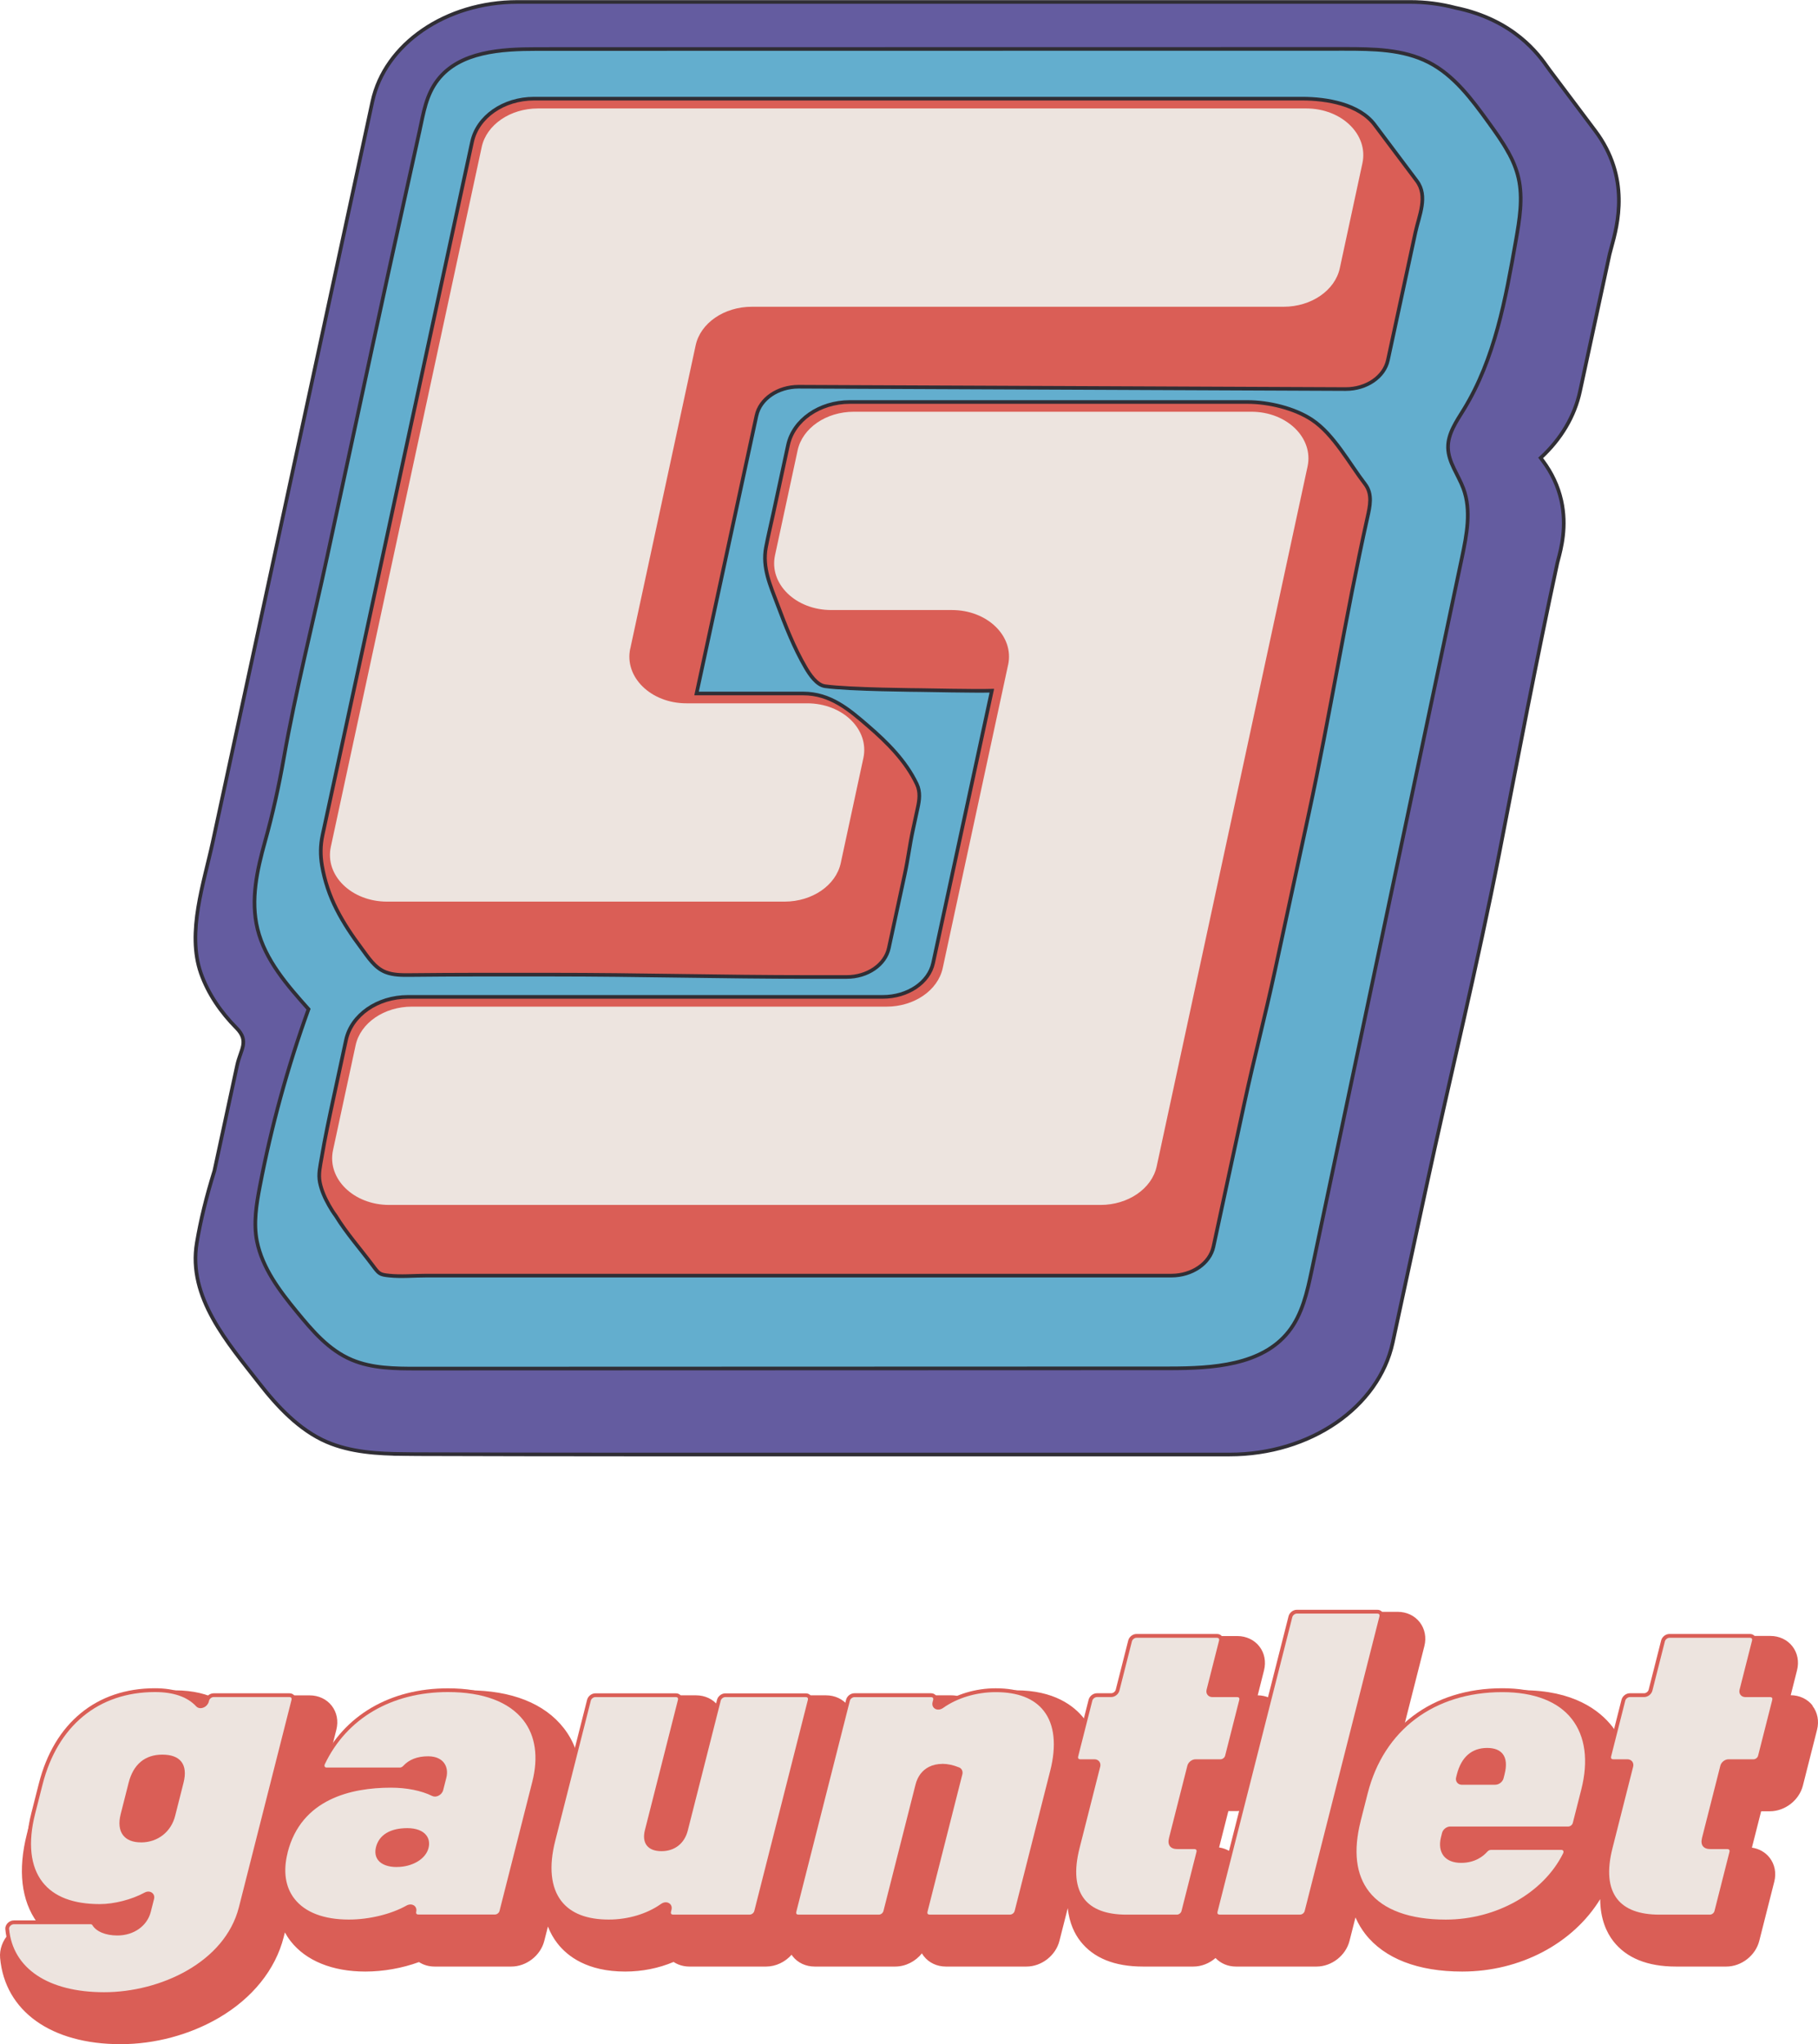 <svg width="498" height="560" viewBox="0 0 498 560" fill="none" xmlns="http://www.w3.org/2000/svg">
<path d="M496.519 467.236C495.116 465.445 492.933 464.412 490.528 464.402L492.258 457.564C492.859 455.203 492.395 452.812 490.981 450.999C489.579 449.197 487.374 448.165 484.948 448.165H462.86C458.735 448.165 454.854 451.189 453.841 455.193L451.499 464.423C447.565 464.655 443.947 467.594 442.976 471.44L442.343 473.937C442.132 473.642 441.921 473.337 441.7 473.052C438.145 468.49 430.983 463.043 417.091 463.043C405.878 463.043 395.804 466.267 387.956 472.367C386.48 473.516 385.098 474.759 383.79 476.097L390.172 450.957C390.773 448.597 390.309 446.205 388.895 444.393C387.492 442.591 385.288 441.558 382.862 441.558H360.774C356.649 441.558 352.767 444.582 351.755 448.586L347.578 465.055C346.639 464.665 345.605 464.444 344.519 464.433L346.249 457.595C346.85 455.235 346.386 452.843 344.972 451.031C343.569 449.229 341.365 448.197 338.939 448.197H316.851C312.726 448.197 308.844 451.221 307.832 455.224L305.49 464.454C301.714 464.676 298.254 467.384 297.104 470.987C297.073 470.945 297.041 470.892 296.999 470.85C294.235 467.299 288.739 463.064 278.286 463.064C273.624 463.064 269.056 463.991 264.953 465.719C263.708 464.886 262.2 464.433 260.597 464.433H239.563C236.895 464.433 234.342 465.698 232.591 467.668C232.496 467.531 232.412 467.394 232.317 467.268C230.914 465.466 228.709 464.433 226.283 464.433H204.195C201.463 464.433 198.847 465.75 197.096 467.805C196.98 467.626 196.853 467.447 196.716 467.268C195.313 465.466 193.109 464.433 190.683 464.433H168.595C164.47 464.433 160.588 467.457 159.576 471.461L157.635 479.132C156.854 477.077 155.8 475.16 154.439 473.421C149.165 466.646 140.104 463.064 128.237 463.064C111.834 463.064 97.879 470.323 89.883 482.725L92.141 473.843C92.742 471.482 92.278 469.091 90.864 467.278C89.461 465.476 87.257 464.444 84.831 464.444H64.029C62.489 464.444 60.992 464.865 59.652 465.603C56.846 464.159 53.049 463.074 47.965 463.074C28.798 463.074 14.379 474.801 9.389 494.452L7.354 502.46C4.854 512.322 5.824 520.678 10.181 526.662H9.284C6.763 526.662 4.284 527.769 2.48 529.686C0.708 531.572 -0.188 534.027 0.033 536.409C1.362 550.96 13.999 560 33.028 560C42.416 560 51.962 557.44 59.926 552.793C69.135 547.419 75.453 539.57 77.711 530.677L78.038 529.381C78.491 530.203 79.008 531.003 79.599 531.762C83.786 537.146 91.065 540.107 100.073 540.107C105.031 540.107 110.231 539.169 114.767 537.504C115.99 538.305 117.467 538.737 119.039 538.737H140.072C144.196 538.737 148.078 535.713 149.091 531.709L150.093 527.779C150.757 529.465 151.622 531.024 152.719 532.415C155.451 535.924 160.894 540.107 171.263 540.107C175.915 540.107 180.451 539.19 184.512 537.473C185.746 538.284 187.244 538.737 188.837 538.737H209.87C212.539 538.737 215.091 537.473 216.842 535.502C216.937 535.639 217.022 535.776 217.117 535.903C218.52 537.705 220.724 538.737 223.15 538.737H245.238C248.076 538.737 250.787 537.315 252.538 535.123C252.696 535.397 252.875 535.65 253.065 535.903C254.468 537.705 256.673 538.737 259.099 538.737H281.187C285.311 538.737 289.193 535.713 290.206 531.709L292.484 522.743C292.938 526.926 294.425 529.855 295.954 531.804C299.541 536.398 305.3 538.737 313.074 538.737H326.903C329.139 538.737 331.291 537.852 332.968 536.398C334.371 537.884 336.365 538.737 338.559 538.737H360.647C364.771 538.737 368.653 535.713 369.666 531.709L371.301 525.282C372.102 527.084 373.041 528.591 373.991 529.813C379.244 536.546 388.421 540.107 400.551 540.107C416.437 540.107 430.898 532.415 438.335 520.267C438.367 525.798 440.139 529.486 441.943 531.804C445.529 536.398 451.288 538.737 459.062 538.737H472.891C477.016 538.737 480.897 535.713 481.91 531.709L486.024 515.483C486.625 513.123 486.161 510.731 484.747 508.919C483.577 507.412 481.847 506.443 479.895 506.158L482.427 496.191H484.842C488.967 496.191 492.848 493.167 493.861 489.163L497.743 473.853C498.344 471.493 497.88 469.101 496.467 467.289L496.519 467.236ZM86.16 497.497L87.046 493.988C87.183 494.315 87.341 494.631 87.531 494.937C87.742 495.274 87.985 495.601 88.238 495.896C87.51 496.401 86.824 496.928 86.149 497.497H86.16ZM336.481 496.138H338.896C339.171 496.138 339.434 496.127 339.698 496.096L336.892 507.17C336.017 506.632 335.015 506.264 333.949 506.105L336.481 496.138V496.138Z" fill="#DA5E56"/>
<path d="M3.767 526.61H24.8C25.201 526.61 25.549 526.768 25.729 527.073C26.72 528.738 29.168 529.697 32.163 529.697C36.235 529.697 39.842 527.41 40.802 523.638L41.699 520.109C41.973 519.034 40.929 518.349 39.864 518.928C36.657 520.677 31.784 522.142 27.343 522.142C10.476 522.142 5.434 511.279 9.126 496.749L11.162 488.741C14.875 474.106 25.254 463.011 42.469 463.011C48.281 463.011 51.931 464.718 54.135 467.089C54.852 467.858 56.414 467.215 56.709 466.035L56.783 465.761C56.973 465.002 57.764 464.381 58.534 464.381H79.335C80.116 464.381 80.58 465.002 80.39 465.761L65.97 522.595C62.141 537.694 44.262 546.271 28.556 546.271C14.147 546.271 3.071 540.254 1.995 528.411C1.911 527.516 2.839 526.599 3.799 526.599L3.767 526.61ZM47.469 497.328L49.758 488.299C50.95 483.61 49.114 481.208 44.462 481.208C39.811 481.208 36.899 483.958 35.739 488.53L33.566 497.107C32.553 501.111 33.861 504.198 38.629 504.198C42.701 504.198 46.33 501.796 47.469 497.339V497.328Z" fill="#EDE4DF"/>
<path d="M28.535 546.808C12.86 546.808 2.48 539.78 1.457 528.475C1.404 527.937 1.626 527.358 2.037 526.894C2.501 526.388 3.145 526.093 3.767 526.093H24.8C25.391 526.093 25.908 526.357 26.172 526.81C27.047 528.274 29.336 529.181 32.153 529.181C36.151 529.181 39.42 526.905 40.285 523.512L41.182 519.982C41.256 519.708 41.193 519.487 41.024 519.36C40.844 519.224 40.517 519.16 40.096 519.392C36.435 521.383 31.414 522.669 27.322 522.669C19.695 522.669 14.136 520.509 10.813 516.242C7.259 511.69 6.499 504.904 8.598 496.633L10.634 488.625C14.843 472.02 26.446 462.495 42.448 462.495C47.827 462.495 51.878 463.917 54.494 466.741C54.694 466.962 55.011 466.92 55.18 466.878C55.57 466.783 56.044 466.435 56.182 465.919L56.255 465.645C56.509 464.655 57.5 463.875 58.513 463.875H79.314C79.841 463.875 80.316 464.096 80.612 464.476C80.917 464.865 81.012 465.382 80.875 465.908L66.456 522.743C62.489 538.379 43.956 546.808 28.535 546.808V546.808ZM3.767 527.136C3.44 527.136 3.071 527.316 2.807 527.6C2.586 527.842 2.47 528.127 2.491 528.38C3.482 539.264 13.219 545.765 28.535 545.765C43.851 545.765 61.603 537.61 65.443 522.479L79.862 465.645C79.915 465.434 79.894 465.245 79.789 465.108C79.694 464.981 79.525 464.908 79.314 464.908H58.513C57.975 464.908 57.395 465.361 57.268 465.898L57.194 466.172C56.983 466.983 56.287 467.668 55.443 467.879C54.768 468.058 54.146 467.889 53.734 467.447C51.329 464.855 47.532 463.538 42.458 463.538C26.974 463.538 15.74 472.778 11.657 488.878L9.622 496.886C7.607 504.831 8.303 511.311 11.647 515.599C14.759 519.603 20.043 521.626 27.332 521.626C31.267 521.626 36.077 520.393 39.6 518.475C40.317 518.086 41.108 518.107 41.667 518.539C42.173 518.928 42.363 519.561 42.195 520.235L41.298 523.765C40.317 527.621 36.646 530.224 32.153 530.224C28.914 530.224 26.351 529.149 25.275 527.347C25.201 527.221 25.022 527.136 24.8 527.136H3.767V527.136ZM38.629 504.715C36.383 504.715 34.737 504.061 33.735 502.786C32.669 501.427 32.438 499.415 33.06 496.97L35.233 488.394C36.509 483.346 39.705 480.681 44.462 480.681C46.92 480.681 48.671 481.334 49.673 482.619C50.707 483.947 50.907 485.896 50.264 488.425L47.975 497.465C46.857 501.87 43.186 504.725 38.629 504.725V504.715ZM44.462 481.724C40.18 481.724 37.416 484.052 36.245 488.646L34.072 497.223C33.535 499.341 33.703 501.037 34.558 502.144C35.349 503.155 36.709 503.672 38.629 503.672C42.754 503.672 45.95 501.195 46.962 497.202L49.251 488.162C49.81 485.96 49.673 484.316 48.851 483.252C48.059 482.23 46.583 481.713 44.462 481.713V481.724Z" fill="#DA5E56"/>
<path d="M78.301 507.401C81.635 494.252 93.153 489.215 107.109 489.215C111.381 489.215 115.537 490.016 118.627 491.544C119.45 491.944 120.653 491.28 120.906 490.279L121.76 486.929C122.488 484.073 121.001 481.671 117.277 481.671C114.376 481.671 112.267 482.577 110.832 484.147C110.484 484.537 109.988 484.758 109.514 484.758H89.461C88.565 484.758 88.101 483.936 88.512 483.072C94.767 469.975 107.636 463.021 122.699 463.021C141.19 463.021 150.188 472.968 146.296 488.299L137.33 523.628C137.14 524.386 136.349 525.008 135.578 525.008H114.545C113.765 525.008 113.301 524.386 113.49 523.628C113.775 522.511 112.678 521.879 111.581 522.49C107.33 524.882 101.223 526.378 95.579 526.378C82.204 526.378 75.39 518.834 78.291 507.391L78.301 507.401ZM116.887 506.148C117.583 503.397 115.663 501.343 111.592 501.343C107.52 501.343 104.356 502.829 103.512 506.148C102.731 509.235 104.967 510.952 108.691 510.952C112.647 510.952 116.159 509.003 116.887 506.148Z" fill="#EDE4DF"/>
<path d="M95.579 526.905C88.385 526.905 82.943 524.797 79.831 520.804C77.13 517.337 76.424 512.649 77.784 507.275C79.936 498.804 86.772 488.699 107.098 488.699C111.571 488.699 115.737 489.542 118.849 491.08C119.049 491.186 119.334 491.165 119.619 491.038C119.999 490.859 120.294 490.522 120.389 490.164L121.243 486.813C121.57 485.527 121.402 484.368 120.769 483.557C120.073 482.672 118.87 482.198 117.277 482.198C114.651 482.198 112.615 482.978 111.212 484.505C110.769 484.99 110.126 485.285 109.514 485.285H89.461C88.871 485.285 88.364 485.022 88.08 484.569C87.774 484.084 87.763 483.441 88.037 482.862C94.208 469.933 106.845 462.516 122.699 462.516C132.614 462.516 140.04 465.318 144.175 470.629C147.698 475.16 148.616 481.313 146.802 488.436L137.836 523.765C137.583 524.766 136.591 525.535 135.578 525.535H114.545C114.018 525.535 113.543 525.314 113.248 524.934C112.942 524.544 112.847 524.028 112.984 523.501C113.037 523.312 113.047 523.059 112.836 522.89C112.657 522.753 112.288 522.69 111.834 522.943C107.499 525.387 101.276 526.894 95.579 526.894V526.905ZM78.797 507.528C77.51 512.585 78.154 516.958 80.654 520.161C83.554 523.891 88.713 525.861 95.579 525.861C101.107 525.861 107.14 524.397 111.328 522.037C112.077 521.615 112.9 521.626 113.48 522.058C113.976 522.437 114.176 523.069 114.007 523.744C113.955 523.954 113.976 524.144 114.081 524.281C114.176 524.407 114.345 524.481 114.556 524.481H135.589C136.127 524.481 136.707 524.028 136.834 523.491L145.8 488.162C147.53 481.366 146.686 475.507 143.363 471.25C139.429 466.203 132.287 463.538 122.71 463.538C107.267 463.538 94.978 470.734 88.987 483.283C88.86 483.547 88.85 483.81 88.966 483.989C89.061 484.137 89.24 484.221 89.461 484.221H109.514C109.841 484.221 110.199 484.052 110.442 483.778C112.045 482.019 114.345 481.134 117.277 481.134C119.714 481.134 120.969 482.093 121.591 482.893C122.425 483.968 122.667 485.443 122.256 487.045L121.402 490.395C121.233 491.07 120.727 491.649 120.051 491.965C119.482 492.229 118.87 492.239 118.374 491.997C115.4 490.532 111.391 489.732 107.077 489.732C96.223 489.732 82.5 492.819 78.776 507.528H78.797ZM108.68 511.469C106.339 511.469 104.524 510.805 103.575 509.582C102.847 508.645 102.647 507.412 102.995 506.011C103.849 502.66 106.898 500.816 111.581 500.816C113.944 500.816 115.79 501.501 116.76 502.755C117.509 503.714 117.72 504.925 117.383 506.263C116.623 509.277 112.963 511.458 108.68 511.458V511.469ZM111.581 501.859C109.166 501.859 104.978 502.428 104.008 506.274C103.733 507.359 103.86 508.255 104.398 508.95C105.147 509.909 106.666 510.436 108.68 510.436C112.488 510.436 115.727 508.581 116.37 506.021C116.634 504.999 116.476 504.103 115.938 503.408C115.168 502.418 113.617 501.87 111.581 501.87V501.859Z" fill="#DA5E56"/>
<path d="M205.376 525.008H184.343C183.563 525.008 183.098 524.386 183.288 523.628L183.436 523.038C183.742 521.847 182.476 521.225 181.358 522.005C177.497 524.745 172.234 526.378 166.759 526.378C152.92 526.378 148.226 517.348 151.57 504.188L161.316 465.771C161.506 465.013 162.297 464.391 163.067 464.391H185.155C185.936 464.391 186.4 465.013 186.21 465.771L177.16 501.448C176.348 504.651 177.719 506.59 181.2 506.59C184.343 506.59 186.991 504.873 187.887 501.332L196.906 465.771C197.096 465.013 197.887 464.391 198.657 464.391H220.745C221.526 464.391 221.99 465.013 221.8 465.771L207.117 523.628C206.927 524.386 206.136 525.008 205.366 525.008H205.376Z" fill="#EDE4DF"/>
<path d="M166.77 526.905C160.43 526.905 155.778 525.071 152.962 521.457C149.85 517.464 149.196 511.458 151.074 504.072L160.821 465.656C161.074 464.665 162.065 463.885 163.078 463.885H185.166C185.693 463.885 186.168 464.107 186.463 464.486C186.769 464.876 186.864 465.392 186.727 465.919L177.677 501.596C177.307 503.039 177.423 504.198 178.004 504.946C178.594 505.705 179.681 506.095 181.21 506.095C184.354 506.095 186.611 504.325 187.392 501.227L196.41 465.666C196.664 464.676 197.655 463.896 198.668 463.896H220.756C221.283 463.896 221.758 464.117 222.053 464.496C222.359 464.886 222.454 465.403 222.317 465.929L207.634 523.786C207.381 524.787 206.389 525.556 205.376 525.556H184.343C183.816 525.556 183.341 525.335 183.046 524.955C182.74 524.565 182.645 524.049 182.782 523.522L182.93 522.922C182.982 522.722 182.993 522.458 182.761 522.3C182.539 522.142 182.107 522.132 181.664 522.448C177.666 525.292 172.234 526.926 166.77 526.926V526.905ZM163.078 464.918C162.54 464.918 161.96 465.371 161.833 465.908L152.087 504.325C150.293 511.384 150.884 517.084 153.785 520.814C156.39 524.165 160.768 525.861 166.77 525.861C172.033 525.861 177.244 524.302 181.063 521.584C181.812 521.046 182.708 520.983 183.352 521.426C183.9 521.805 184.122 522.458 183.942 523.164L183.795 523.765C183.742 523.975 183.763 524.165 183.868 524.302C183.963 524.428 184.132 524.502 184.343 524.502H205.376C205.914 524.502 206.495 524.049 206.621 523.512L221.304 465.656C221.357 465.445 221.336 465.255 221.23 465.118C221.136 464.992 220.967 464.918 220.756 464.918H198.668C198.13 464.918 197.55 465.371 197.423 465.908L188.404 501.469C187.508 505.01 184.818 507.127 181.21 507.127C179.333 507.127 177.983 506.601 177.181 505.579C176.39 504.567 176.21 503.102 176.664 501.332L185.714 465.656C185.767 465.445 185.746 465.255 185.641 465.118C185.546 464.992 185.377 464.918 185.166 464.918H163.078V464.918Z" fill="#DA5E56"/>
<path d="M234.036 464.391H255.069C255.85 464.391 256.314 465.013 256.124 465.771L255.955 466.425C255.649 467.615 256.915 468.247 258.012 467.457C261.926 464.676 267.231 463.021 272.748 463.021C286.588 463.021 291.514 472.062 288.17 485.211L278.423 523.628C278.233 524.386 277.442 525.008 276.672 525.008H254.584C253.804 525.008 253.339 524.386 253.529 523.628L263.086 485.949C263.234 485.39 263.023 484.864 262.527 484.663C257.411 482.577 252.548 483.905 251.261 488.973L242.475 523.617C242.285 524.376 241.494 524.997 240.724 524.997H218.636C217.855 524.997 217.391 524.376 217.581 523.617L232.264 465.761C232.454 465.002 233.245 464.381 234.015 464.381L234.036 464.391Z" fill="#EDE4DF"/>
<path d="M276.683 525.535H254.595C254.067 525.535 253.593 525.314 253.297 524.934C252.991 524.544 252.896 524.028 253.034 523.501L262.59 485.823C262.654 485.57 262.622 485.264 262.348 485.148C259.552 484.01 256.915 483.926 254.922 484.937C253.361 485.728 252.274 487.171 251.778 489.11L242.992 523.754C242.738 524.745 241.747 525.524 240.734 525.524H218.646C218.119 525.524 217.644 525.303 217.349 524.924C217.043 524.534 216.948 524.018 217.085 523.491L231.768 465.634C232.021 464.644 233.013 463.864 234.026 463.864H255.059C255.586 463.864 256.061 464.086 256.356 464.465C256.662 464.855 256.757 465.371 256.62 465.898L256.451 466.551C256.398 466.751 256.388 467.025 256.62 467.183C256.841 467.331 257.263 467.352 257.706 467.036C261.767 464.149 267.253 462.505 272.748 462.505C279.162 462.505 283.866 464.37 286.735 468.047C289.858 472.062 290.533 478.036 288.687 485.338L278.94 523.754C278.687 524.755 277.695 525.524 276.683 525.524V525.535ZM258.086 483.199C259.552 483.199 261.124 483.526 262.748 484.189C263.466 484.484 263.814 485.264 263.613 486.086L254.057 523.765C254.004 523.975 254.025 524.165 254.131 524.302C254.225 524.429 254.394 524.502 254.605 524.502H276.693C277.231 524.502 277.811 524.049 277.938 523.512L287.685 485.096C289.457 478.12 288.845 472.452 285.923 468.701C283.265 465.287 278.835 463.559 272.759 463.559C267.474 463.559 262.211 465.139 258.329 467.9C257.58 468.427 256.683 468.49 256.05 468.058C255.502 467.689 255.28 467.015 255.46 466.309L255.628 465.666C255.681 465.455 255.66 465.266 255.555 465.129C255.46 465.002 255.291 464.929 255.08 464.929H234.047C233.509 464.929 232.929 465.382 232.802 465.919L218.119 523.775C218.066 523.986 218.087 524.176 218.193 524.313C218.288 524.439 218.456 524.513 218.667 524.513H240.755C241.293 524.513 241.873 524.06 242 523.522L250.787 488.878C251.356 486.634 252.633 484.959 254.468 484.031C255.544 483.494 256.778 483.22 258.097 483.22L258.086 483.199Z" fill="#DA5E56"/>
<path d="M308.57 525.008C295.891 525.008 292.368 517.348 295.216 506.137L300.87 483.842C301.06 483.083 300.596 482.461 299.815 482.461H295.881C295.1 482.461 294.636 481.84 294.826 481.081L298.708 465.771C298.897 465.013 299.689 464.391 300.459 464.391H304.393C305.174 464.391 305.954 463.769 306.144 463.011L309.562 449.535C309.752 448.776 310.543 448.154 311.313 448.154H333.401C334.181 448.154 334.646 448.776 334.456 449.535L331.038 463.011C330.848 463.769 331.312 464.391 332.093 464.391H338.939C339.719 464.391 340.183 465.013 339.993 465.771L336.112 481.081C335.922 481.84 335.131 482.461 334.361 482.461H327.515C326.734 482.461 325.954 483.083 325.764 483.842L320.743 503.619C320.279 505.452 321.186 506.021 322.578 506.021H327.22C328 506.021 328.464 506.643 328.274 507.401L324.161 523.628C323.971 524.386 323.18 525.008 322.41 525.008H308.581H308.57Z" fill="#EDE4DF"/>
<path d="M322.399 525.535H308.57C302.779 525.535 298.602 523.954 296.187 520.846C293.56 517.474 293.064 512.491 294.71 506.011L300.364 483.715C300.416 483.504 300.395 483.315 300.29 483.178C300.195 483.051 300.026 482.978 299.815 482.978H295.881C295.353 482.978 294.878 482.756 294.583 482.377C294.277 481.987 294.182 481.471 294.319 480.944L298.201 465.634C298.454 464.644 299.446 463.864 300.459 463.864H304.393C304.931 463.864 305.511 463.411 305.638 462.874L309.055 449.398C309.309 448.397 310.3 447.627 311.313 447.627H333.401C333.928 447.627 334.403 447.849 334.698 448.228C335.004 448.618 335.099 449.134 334.962 449.661L331.544 463.137C331.492 463.348 331.513 463.538 331.618 463.675C331.713 463.801 331.882 463.875 332.093 463.875H338.939C339.466 463.875 339.941 464.096 340.236 464.475C340.542 464.865 340.637 465.382 340.5 465.908L336.618 481.218C336.365 482.208 335.373 482.988 334.361 482.988H327.515C326.977 482.988 326.397 483.441 326.27 483.979L321.249 503.756C321.133 504.198 321.059 504.799 321.312 505.125C321.513 505.378 321.935 505.515 322.578 505.515H327.219C327.747 505.515 328.222 505.737 328.517 506.116C328.823 506.506 328.918 507.022 328.781 507.549L324.667 523.775C324.414 524.776 323.422 525.545 322.409 525.545L322.399 525.535ZM300.459 464.918C299.921 464.918 299.34 465.371 299.214 465.908L295.332 481.218C295.279 481.429 295.3 481.618 295.406 481.755C295.501 481.882 295.67 481.956 295.881 481.956H299.815C300.343 481.956 300.817 482.177 301.113 482.556C301.418 482.946 301.513 483.462 301.376 483.989L295.722 506.285C294.161 512.427 294.594 517.116 297.009 520.224C299.224 523.069 303.117 524.513 308.57 524.513H322.399C322.937 524.513 323.517 524.06 323.644 523.522L327.757 507.296C327.81 507.085 327.789 506.896 327.684 506.759C327.589 506.632 327.42 506.558 327.209 506.558H322.568C321.587 506.558 320.891 506.295 320.479 505.768C320.068 505.241 319.983 504.472 320.226 503.503L325.247 483.726C325.5 482.735 326.492 481.956 327.504 481.956H334.35C334.888 481.956 335.468 481.502 335.595 480.965L339.477 465.656C339.529 465.445 339.508 465.255 339.403 465.118C339.308 464.992 339.139 464.918 338.928 464.918H332.082C331.555 464.918 331.08 464.697 330.785 464.317C330.479 463.928 330.384 463.411 330.521 462.884L333.939 449.408C333.992 449.197 333.97 449.008 333.865 448.871C333.77 448.744 333.601 448.671 333.39 448.671H311.302C310.764 448.671 310.184 449.124 310.057 449.661L306.64 463.137C306.387 464.138 305.395 464.907 304.382 464.907H300.448L300.459 464.918Z" fill="#DA5E56"/>
<path d="M355.236 441.527H377.324C378.104 441.527 378.569 442.149 378.379 442.907L357.894 523.638C357.704 524.397 356.913 525.019 356.143 525.019H334.055C333.274 525.019 332.81 524.397 333 523.638L353.485 442.907C353.675 442.149 354.466 441.527 355.236 441.527V441.527Z" fill="#EDE4DF"/>
<path d="M356.132 525.535H334.044C333.517 525.535 333.042 525.314 332.747 524.934C332.441 524.544 332.346 524.028 332.483 523.501L352.968 442.77C353.221 441.769 354.213 441 355.225 441H377.313C377.841 441 378.315 441.221 378.611 441.601C378.917 441.99 379.012 442.507 378.874 443.034L358.39 523.765C358.137 524.766 357.145 525.535 356.132 525.535V525.535ZM355.236 442.043C354.698 442.043 354.118 442.496 353.991 443.034L333.506 523.765C333.454 523.975 333.475 524.165 333.58 524.302C333.675 524.429 333.844 524.502 334.055 524.502H356.143C356.681 524.502 357.261 524.049 357.388 523.512L377.872 442.781C377.925 442.57 377.904 442.38 377.798 442.243C377.704 442.117 377.535 442.043 377.324 442.043H355.236V442.043Z" fill="#DA5E56"/>
<path d="M372.24 498.709L374.159 491.165C378.452 474.232 391.648 463.032 411.542 463.032C431.436 463.032 437.544 475.16 433.683 490.364L431.363 499.51C431.173 500.268 430.382 500.89 429.612 500.89H397.292C396.511 500.89 395.731 501.512 395.541 502.27L395.256 503.408C394.359 506.948 395.836 509.814 400.266 509.814C403.42 509.814 405.656 508.508 407.028 506.948C407.397 506.527 407.914 506.264 408.41 506.264H427.723C428.631 506.264 429.095 507.096 428.673 507.96C423.525 518.359 411.078 526.399 396.068 526.399C377.577 526.399 367.567 517.253 372.261 498.719L372.24 498.709ZM400.446 488.415H409.612C410.393 488.415 411.173 487.793 411.363 487.034L411.648 485.896C412.576 482.24 411.796 479.374 407.365 479.374C402.935 479.374 400.625 482.114 399.57 486.233L399.37 487.024C399.18 487.782 399.644 488.404 400.425 488.404L400.446 488.415Z" fill="#EDE4DF"/>
<path d="M396.036 526.905C385.857 526.905 378.315 524.123 374.202 518.844C370.383 513.945 369.55 507.128 371.723 498.572L373.642 491.028C378.178 473.168 392.334 462.495 411.532 462.495C420.572 462.495 427.449 465.181 431.405 470.26C435.308 475.265 436.268 482.261 434.179 490.48L431.858 499.615C431.605 500.616 430.614 501.385 429.601 501.385H397.281C396.743 501.385 396.163 501.838 396.036 502.376L395.752 503.513C395.309 505.241 395.498 506.748 396.279 507.749C397.049 508.74 398.431 509.266 400.256 509.266C403.737 509.266 405.741 507.581 406.627 506.58C407.102 506.042 407.766 505.726 408.399 505.726H427.713C428.314 505.726 428.82 505.99 429.105 506.453C429.411 506.938 429.411 507.581 429.126 508.171C423.578 519.371 410.287 526.894 396.047 526.894L396.036 526.905ZM372.735 498.835C370.647 507.064 371.417 513.576 375.024 518.212C378.927 523.217 386.195 525.872 396.036 525.872C409.886 525.872 422.797 518.581 428.177 507.728C428.304 507.465 428.314 507.201 428.209 507.022C428.114 506.864 427.934 506.78 427.702 506.78H408.388C408.051 506.78 407.671 506.969 407.397 507.286C406.395 508.424 404.138 510.331 400.245 510.331C398.083 510.331 396.427 509.667 395.446 508.413C394.465 507.149 394.212 505.336 394.728 503.282L395.013 502.144C395.266 501.153 396.258 500.374 397.271 500.374H429.59C430.128 500.374 430.709 499.921 430.835 499.383L433.156 490.248C435.16 482.356 434.263 475.676 430.571 470.924C426.816 466.109 420.234 463.559 411.521 463.559C392.84 463.559 379.054 473.927 374.645 491.302L372.725 498.846L372.735 498.835ZM409.612 488.931H400.435C399.908 488.931 399.433 488.71 399.138 488.33C398.832 487.94 398.737 487.424 398.874 486.897L399.074 486.107C400.277 481.366 403.146 478.847 407.365 478.847C409.348 478.847 410.783 479.406 411.637 480.491C412.597 481.724 412.766 483.578 412.154 486.012L411.869 487.15C411.616 488.141 410.625 488.92 409.612 488.92V488.931ZM407.376 479.891C403.631 479.891 401.184 482.072 400.087 486.36L399.887 487.15C399.834 487.361 399.855 487.551 399.96 487.688C400.055 487.814 400.224 487.888 400.435 487.888H409.612C410.15 487.888 410.73 487.435 410.857 486.897L411.142 485.759C411.68 483.652 411.563 482.093 410.815 481.134C410.171 480.312 409.011 479.891 407.365 479.891H407.376Z" fill="#DA5E56"/>
<path d="M454.548 525.008C441.869 525.008 438.346 517.348 441.194 506.137L446.847 483.842C447.037 483.083 446.573 482.461 445.793 482.461H441.858C441.078 482.461 440.613 481.84 440.803 481.081L444.685 465.771C444.875 465.013 445.666 464.391 446.436 464.391H450.371C451.151 464.391 451.932 463.769 452.122 463.011L455.539 449.535C455.729 448.776 456.52 448.154 457.29 448.154H479.378C480.159 448.154 480.623 448.776 480.433 449.535L477.016 463.011C476.826 463.769 477.29 464.391 478.07 464.391H484.916C485.697 464.391 486.161 465.013 485.971 465.771L482.089 481.081C481.899 481.84 481.108 482.461 480.338 482.461H473.492C472.712 482.461 471.931 483.083 471.741 483.842L466.72 503.619C466.256 505.452 467.153 506.021 468.556 506.021H473.197C473.978 506.021 474.442 506.643 474.252 507.401L470.138 523.628C469.948 524.386 469.157 525.008 468.387 525.008H454.558H454.548Z" fill="#EDE4DF"/>
<path d="M468.387 525.535H454.548C448.757 525.535 444.59 523.954 442.164 520.846C439.538 517.485 439.042 512.491 440.687 506.011L446.341 483.715C446.394 483.504 446.373 483.315 446.267 483.178C446.172 483.051 446.004 482.978 445.793 482.978H441.858C441.331 482.978 440.856 482.756 440.561 482.377C440.255 481.987 440.16 481.471 440.297 480.944L444.179 465.634C444.432 464.644 445.423 463.864 446.436 463.864H450.371C450.909 463.864 451.489 463.411 451.615 462.874L455.033 449.398C455.286 448.397 456.278 447.627 457.29 447.627H479.378C479.906 447.627 480.38 447.849 480.676 448.228C480.982 448.618 481.077 449.134 480.939 449.661L477.522 463.137C477.469 463.348 477.49 463.538 477.596 463.675C477.691 463.801 477.859 463.875 478.07 463.875H484.916C485.444 463.875 485.918 464.096 486.214 464.475C486.52 464.865 486.614 465.382 486.477 465.908L482.596 481.218C482.342 482.208 481.351 482.988 480.338 482.988H473.492C472.954 482.988 472.374 483.441 472.248 483.979L467.227 503.756C467.111 504.198 467.037 504.799 467.29 505.125C467.49 505.378 467.912 505.515 468.556 505.515H473.197C473.724 505.515 474.199 505.737 474.495 506.116C474.8 506.506 474.895 507.022 474.758 507.549L470.644 523.775C470.391 524.776 469.4 525.545 468.387 525.545V525.535ZM446.447 464.918C445.909 464.918 445.329 465.371 445.202 465.908L441.32 481.218C441.267 481.429 441.289 481.618 441.394 481.755C441.489 481.882 441.658 481.956 441.869 481.956H445.803C446.331 481.956 446.805 482.177 447.101 482.556C447.407 482.946 447.501 483.462 447.364 483.989L441.71 506.285C440.149 512.427 440.582 517.116 442.997 520.224C445.213 523.069 449.105 524.513 454.558 524.513H468.398C468.936 524.513 469.516 524.06 469.642 523.522L473.756 507.296C473.809 507.085 473.788 506.896 473.682 506.759C473.587 506.632 473.419 506.558 473.208 506.558H468.566C467.585 506.558 466.889 506.295 466.478 505.768C466.066 505.241 465.982 504.483 466.225 503.503L471.246 483.726C471.499 482.735 472.49 481.956 473.503 481.956H480.349C480.887 481.956 481.467 481.502 481.593 480.965L485.475 465.656C485.528 465.445 485.507 465.255 485.401 465.118C485.306 464.992 485.138 464.918 484.927 464.918H478.081C477.554 464.918 477.079 464.697 476.783 464.317C476.478 463.928 476.383 463.411 476.52 462.884L479.937 449.408C479.99 449.197 479.969 449.008 479.864 448.871C479.769 448.744 479.6 448.671 479.389 448.671H457.301C456.763 448.671 456.183 449.124 456.056 449.661L452.638 463.137C452.385 464.138 451.394 464.907 450.381 464.907H446.447V464.918Z" fill="#DA5E56"/>
<g clip-path="url(#clip0_9_102)">
<path d="M110.623 398.337C103.473 398.262 96.11 397.845 89.529 395.023C82.004 391.794 75.938 385.272 71.007 378.932C62.422 367.898 51.382 355.41 53.911 340.463C54.983 334.123 56.473 328.029 58.734 320.716L64.962 291.806C65.873 287.561 68.37 285.241 64.769 281.617C60.524 277.34 57.009 272.262 55.015 266.584C51.114 255.401 55.862 241.887 58.295 230.586C61.693 214.805 65.101 199.024 68.499 183.243C72.808 163.25 77.117 143.257 81.425 123.274C85.445 104.649 89.454 86.025 93.473 67.4C95.992 55.714 98.511 44.039 101.03 32.353C101.351 30.845 101.683 29.338 102.005 27.83C105.413 12.017 122.145 0.535 141.771 0.535H386.302C390.483 0.535 394.641 1.069 398.639 2.117C414.781 5.442 421.523 15 424.064 18.614L424.16 18.742C424.278 18.913 424.407 19.095 424.546 19.277L436.958 35.806C446.647 48.7 443.1 61.616 441.395 67.817C441.213 68.49 440.999 69.26 440.913 69.634L432.81 107.205C431.341 114.026 427.622 120.302 422.027 125.445L422.627 126.246C425.114 129.572 426.818 133.228 427.686 137.12C429.273 144.208 427.654 150.26 426.786 153.51L426.722 153.756C426.679 153.916 426.636 154.066 426.604 154.216C420.902 180.677 415.864 207.161 410.698 233.729C404.738 264.361 397.182 295.046 390.579 325.698L381.511 367.77C377.674 385.55 358.874 398.465 336.794 398.465H230.091C191.558 398.465 153.046 398.498 114.513 398.369C113.217 398.369 111.909 398.369 110.59 398.348L110.623 398.337Z" fill="#645CA0" stroke="#302E35" stroke-miterlimit="10"/>
<path d="M413.141 41.697C411.598 38.886 409.69 36.223 407.804 33.614C403.195 27.242 398.328 20.635 391.319 17.053C384.309 13.472 376.098 13.397 368.22 13.397C294.52 13.407 220.819 13.418 147.119 13.429C137.269 13.429 125.971 14.102 119.937 21.864C116.711 26.013 116.014 30.931 114.921 35.924C113.613 41.858 112.305 47.781 110.998 53.715C108.072 66.994 105.167 80.283 102.305 93.573C98.082 113.181 93.859 132.79 89.647 152.398C85.691 170.777 81.018 189.156 77.749 207.663C76.366 215.468 74.726 222.92 72.583 230.586C70.428 238.327 68.585 246.506 70.546 254.492C72.636 263.003 78.671 269.91 84.512 276.453C78.799 292.255 74.341 308.517 71.178 325.014C70.225 329.975 69.399 335.086 70.385 340.036C71.854 347.37 76.624 353.668 81.275 359.324C85.552 364.53 89.99 369.833 96.367 372.528C101.962 374.891 108.222 374.923 114.299 374.923C182.962 374.901 251.624 374.88 320.287 374.858C332.12 374.858 345.658 374.067 352.989 364.798C356.73 360.072 358.07 353.946 359.313 348.055C373.033 282.953 386.752 217.852 400.461 152.762C401.78 146.507 403.077 139.857 400.869 133.859C399.475 130.074 396.721 126.653 396.656 122.622C396.592 118.795 398.972 115.427 400.976 112.166C409.486 98.288 412.445 81.834 415.253 65.818C416.239 60.172 417.236 54.335 415.95 48.743C415.382 46.252 414.385 43.921 413.163 41.687L413.141 41.697Z" fill="#63AECE" stroke="#302E35" stroke-miterlimit="10"/>
<path d="M388.124 49.588C384.266 44.456 380.407 39.324 376.559 34.181C372.293 28.504 363.418 27.028 356.741 27.028H146.272C137.923 27.028 130.795 32 129.316 38.853L129.016 40.222C128.737 41.526 128.447 42.841 128.169 44.146L126.829 50.347C126.239 53.073 125.65 55.8 125.06 58.537C124.353 61.83 123.635 65.133 122.927 68.426C122.113 72.201 121.298 75.975 120.484 79.749C119.583 83.908 118.694 88.056 117.793 92.215C116.839 96.663 115.875 101.1 114.921 105.548C113.967 109.995 112.916 114.828 111.92 119.468C110.923 124.108 109.872 128.941 108.854 133.688C107.836 138.435 106.807 143.182 105.789 147.929C104.781 152.591 103.784 157.241 102.777 161.903C101.812 166.383 100.847 170.863 99.883 175.342C98.972 179.544 98.071 183.746 97.16 187.948C96.335 191.786 95.51 195.614 94.684 199.452L92.498 209.566L90.675 218.013C90.204 220.183 89.743 222.343 89.271 224.513L88.35 228.79C87.739 231.644 87.728 234.296 88.21 237.161C88.928 241.32 90.268 245.308 92.176 249.072C94.084 252.835 96.453 256.353 98.982 259.731C100.837 262.212 102.605 265.12 105.606 266.307C107.729 267.141 110.065 267.13 112.338 267.108C118.372 267.055 124.396 267.002 130.43 267.002H150.796C175.566 267.002 197.207 267.643 221.977 267.643H231.935C237.626 267.643 242.492 264.307 243.478 259.721L247.83 239.524C248.848 234.798 249.084 231.987 250.102 227.261C250.52 225.304 250.949 223.348 251.367 221.38C251.839 219.221 252.182 216.997 251.131 214.784C248.141 208.476 243.017 203.376 237.798 198.875C232.492 194.288 227.422 189.979 220.005 189.979H190.808L207.218 113.866C208.204 109.279 213.07 105.943 218.762 105.943L368.638 106.585C374.33 106.585 379.196 103.249 380.182 98.662C381.618 92.001 383.055 85.341 384.491 78.68C385.573 73.665 386.656 68.662 387.728 63.647C388.714 59.05 391.254 53.758 388.103 49.566L388.124 49.588Z" fill="#DA5E56" stroke="#302E35" stroke-miterlimit="10"/>
<path d="M373.933 132.608C369.614 127.006 365.401 119.019 359.431 115.031C354.64 111.824 347.469 110.124 341.713 110.124H232.813C224.464 110.124 217.325 115.095 215.857 121.949C214.506 128.214 213.156 134.49 211.805 140.755C211.141 143.824 210.401 146.892 209.812 149.982C208.772 155.499 211.023 160.417 212.909 165.431C215.128 171.344 217.486 177.417 220.691 182.891C221.773 184.74 223.681 187.648 225.975 187.98C232.481 188.921 252.268 189.049 252.268 189.049C253.393 189.049 266.898 189.359 271.689 189.22L255.612 263.794C254.454 269.183 248.645 273.096 241.796 273.096H111.737C103.388 273.096 96.249 278.067 94.781 284.921C93.655 290.127 92.54 295.334 91.415 300.541C90.215 306.122 89.014 311.703 88.071 317.327C87.696 319.561 87.16 321.657 87.621 323.924C88.082 326.19 89.014 328.222 90.107 330.168C90.675 331.183 91.297 332.167 91.994 333.097C94.845 337.759 98.736 342.163 102.059 346.611C103.806 348.953 103.945 349.177 106.678 349.455C109.915 349.787 113.474 349.455 116.743 349.455H320.855C326.547 349.455 331.413 346.119 332.399 341.533C333.181 337.898 333.964 334.252 334.746 330.617C336.783 321.187 338.809 311.757 340.845 302.316C343.653 289.304 346.451 278.848 349.259 265.836C352.357 251.467 355.454 237.086 358.552 222.717C364.34 195.849 368.585 168.703 374.555 141.867C375.252 138.734 376.066 135.366 373.922 132.597L373.933 132.608Z" fill="#DA5E56" stroke="#302E35" stroke-miterlimit="10"/>
<path d="M172.651 177.684L190.561 94.599C191.88 88.494 198.364 84.036 205.953 84.036H351.617C359.195 84.036 365.691 79.578 367.009 73.473L373.204 44.712C374.887 36.886 367.534 29.712 357.813 29.712H147.344C139.766 29.712 133.271 34.17 131.952 40.275L90.622 231.997C88.939 239.823 96.292 246.997 106.014 246.997H214.914C222.492 246.997 228.987 242.539 230.305 236.434L236.501 207.674C238.183 199.847 230.831 192.673 221.109 192.673H188.032C178.321 192.673 170.957 185.499 172.64 177.673L172.651 177.684Z" fill="#EDE4DF"/>
<path d="M276.148 182.121L258.238 265.205C256.919 271.31 250.435 275.769 242.846 275.769H112.809C105.231 275.769 98.736 280.227 97.418 286.332L91.222 315.092C89.539 322.919 96.892 330.093 106.614 330.093H301.455C309.033 330.093 315.528 325.634 316.846 319.529L358.177 127.797C359.86 119.971 352.507 112.796 342.785 112.796H233.885C226.307 112.796 219.812 117.255 218.494 123.36L212.298 152.12C210.615 159.946 217.968 167.12 227.69 167.12H260.767C270.478 167.12 277.842 174.295 276.159 182.121H276.148Z" fill="#EDE4DF"/>
</g>
<defs>
<clipPath id="clip0_9_102">
<rect width="391" height="399" fill="white" transform="translate(53)"/>
</clipPath>
</defs>
</svg>
